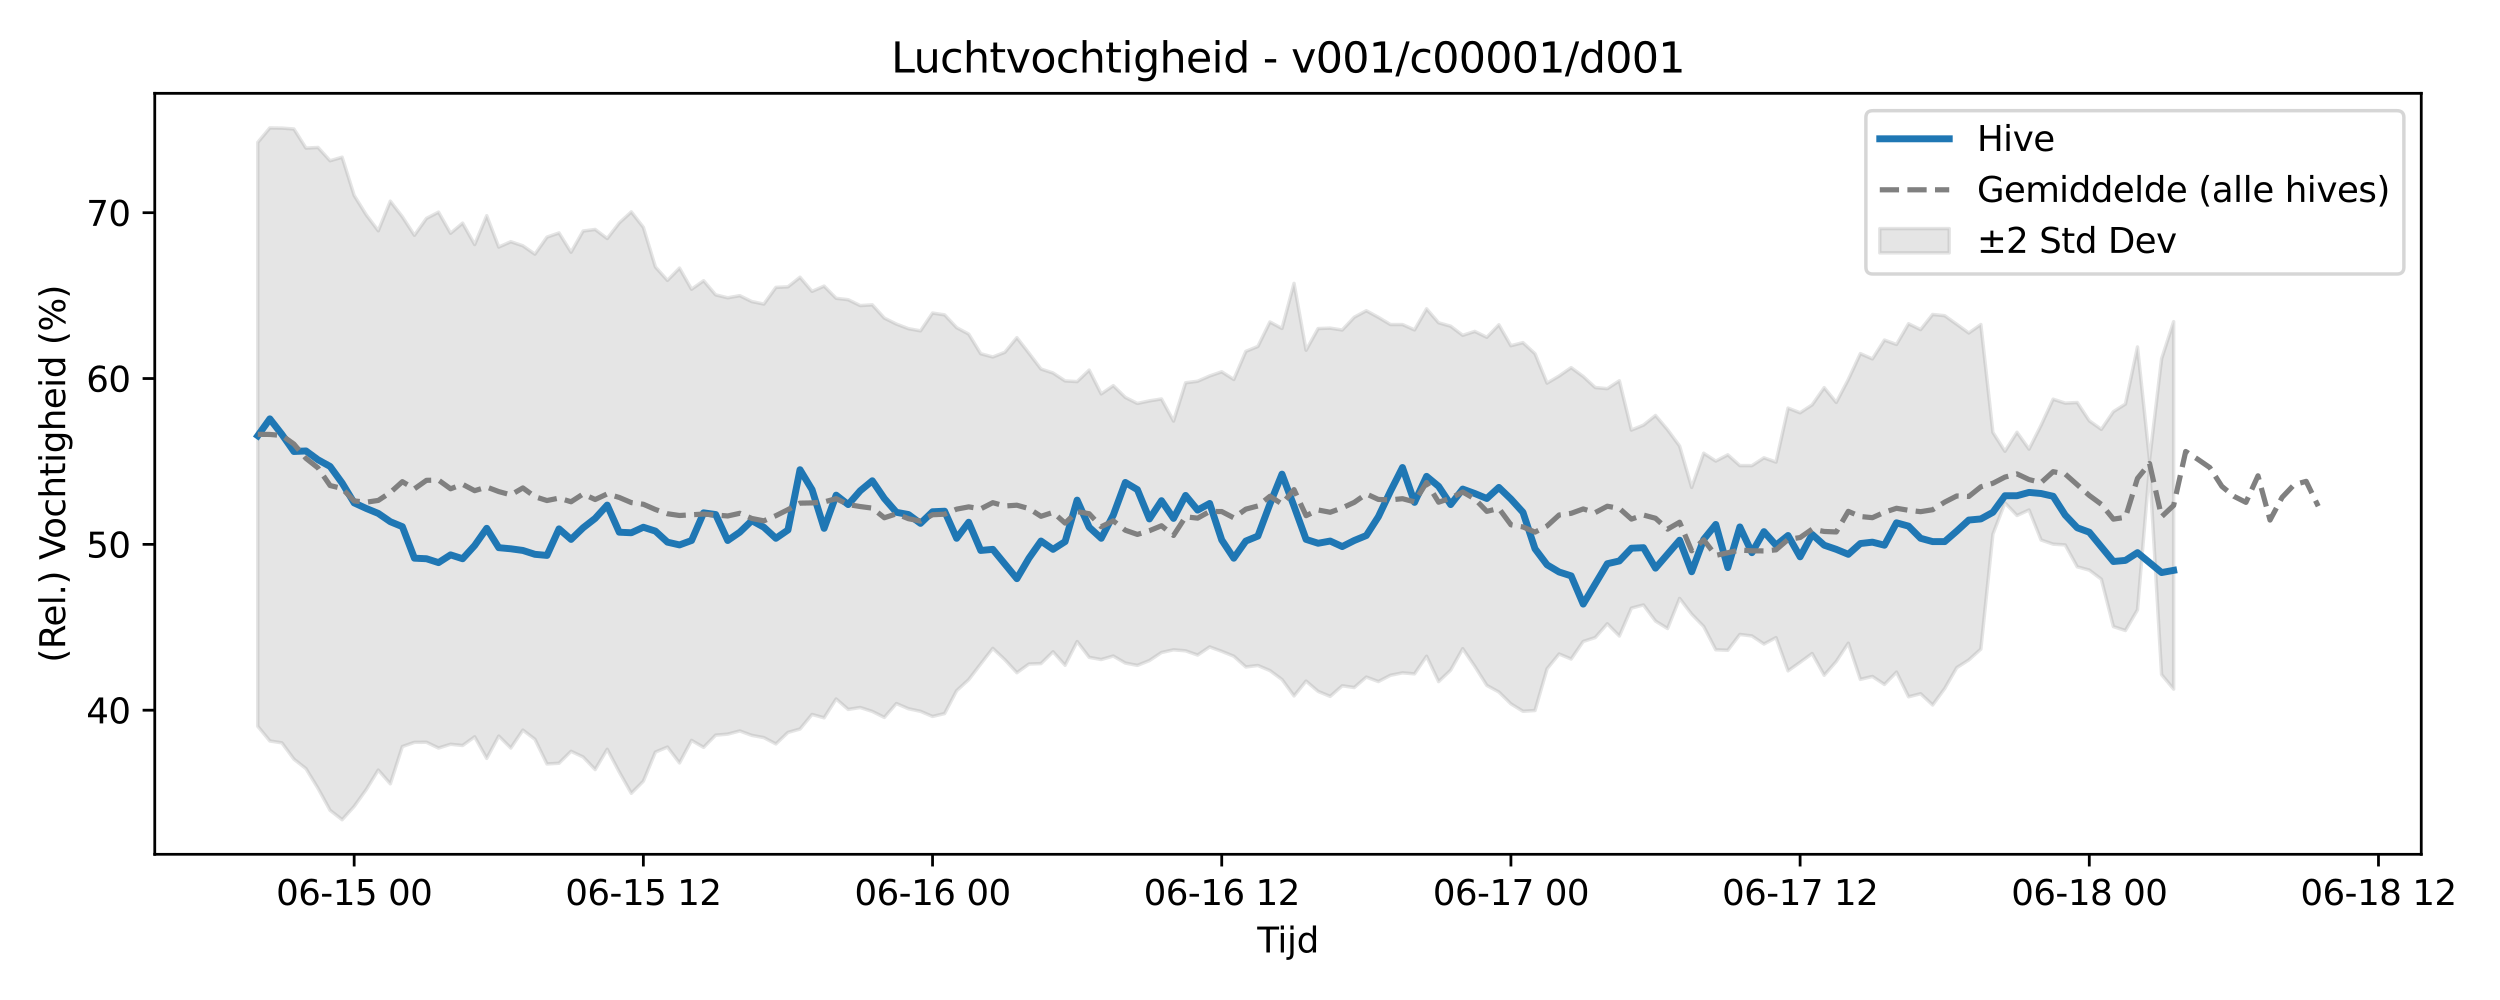 <?xml version="1.0" encoding="utf-8" standalone="no"?>
<!DOCTYPE svg PUBLIC "-//W3C//DTD SVG 1.1//EN"
  "http://www.w3.org/Graphics/SVG/1.1/DTD/svg11.dtd">
<svg xmlns:xlink="http://www.w3.org/1999/xlink" width="720pt" height="288pt" viewBox="0 0 720 288" xmlns="http://www.w3.org/2000/svg" version="1.1">
 <defs>
  <style type="text/css">*{stroke-linejoin: round; stroke-linecap: butt}</style>
 </defs>
 <g id="figure_1">
  <g id="patch_1">
   <path d="M 0 288 
L 720 288 
L 720 0 
L 0 0 
z
" style="fill: #ffffff"/>
  </g>
  <g id="axes_1">
   <g id="patch_2">
    <path d="M 44.57 246.04 
L 697.321 246.04 
L 697.321 26.88 
L 44.57 26.88 
z
" style="fill: #ffffff"/>
   </g>
   <g id="FillBetweenPolyCollection_1">
    <defs>
     <path id="m9faddfc1d1" d="M 74.241 -246.997 
L 74.241 -78.832 
L 77.711 -74.603 
L 81.181 -74.061 
L 84.651 -69.36 
L 88.121 -66.632 
L 91.592 -60.943 
L 95.062 -54.629 
L 98.532 -51.922 
L 102.002 -55.751 
L 105.473 -60.592 
L 108.943 -66.22 
L 112.413 -62.256 
L 115.883 -72.996 
L 119.354 -74.203 
L 122.824 -74.228 
L 126.294 -72.56 
L 129.764 -73.647 
L 133.234 -73.296 
L 136.705 -75.797 
L 140.175 -69.588 
L 143.645 -76.006 
L 147.115 -72.569 
L 150.586 -77.727 
L 154.056 -75.093 
L 157.526 -67.979 
L 160.996 -68.183 
L 164.467 -71.625 
L 167.937 -69.993 
L 171.407 -66.362 
L 174.877 -72.203 
L 178.348 -65.658 
L 181.818 -59.531 
L 185.288 -63.018 
L 188.758 -71.397 
L 192.228 -72.841 
L 195.699 -68.273 
L 199.169 -74.762 
L 202.639 -72.756 
L 206.109 -76.279 
L 209.58 -76.565 
L 213.05 -77.487 
L 216.52 -76.212 
L 219.99 -75.57 
L 223.461 -73.741 
L 226.931 -77.06 
L 230.401 -78.036 
L 233.871 -82.238 
L 237.342 -81.265 
L 240.812 -86.693 
L 244.282 -83.679 
L 247.752 -84.239 
L 251.222 -83.11 
L 254.693 -81.38 
L 258.163 -85.378 
L 261.633 -83.88 
L 265.103 -83.143 
L 268.574 -81.658 
L 272.044 -82.494 
L 275.514 -89.089 
L 278.984 -92.258 
L 282.455 -96.786 
L 285.925 -101.27 
L 289.395 -98.005 
L 292.865 -94.251 
L 296.336 -96.758 
L 299.806 -96.886 
L 303.276 -100.284 
L 306.746 -96.403 
L 310.216 -103.22 
L 313.687 -98.68 
L 317.157 -98.053 
L 320.627 -99.067 
L 324.097 -97.035 
L 327.568 -96.368 
L 331.038 -97.758 
L 334.508 -100.077 
L 337.978 -100.853 
L 341.449 -100.559 
L 344.919 -99.341 
L 348.389 -101.687 
L 351.859 -100.418 
L 355.329 -99.01 
L 358.8 -95.919 
L 362.27 -96.34 
L 365.74 -94.872 
L 369.21 -92.311 
L 372.681 -87.575 
L 376.151 -91.841 
L 379.621 -88.874 
L 383.091 -87.435 
L 386.562 -90.493 
L 390.032 -89.992 
L 393.502 -93.003 
L 396.972 -91.709 
L 400.443 -93.514 
L 403.913 -94.216 
L 407.383 -93.925 
L 410.853 -99.005 
L 414.323 -91.691 
L 417.794 -94.996 
L 421.264 -101.173 
L 424.734 -96.087 
L 428.204 -90.602 
L 431.675 -88.698 
L 435.145 -85.289 
L 438.615 -83.146 
L 442.085 -83.373 
L 445.556 -95.399 
L 449.026 -99.648 
L 452.496 -98.201 
L 455.966 -103.262 
L 459.437 -104.388 
L 462.907 -108.348 
L 466.377 -104.827 
L 469.847 -112.865 
L 473.317 -113.772 
L 476.788 -109.128 
L 480.258 -106.983 
L 483.728 -115.663 
L 487.198 -111.126 
L 490.669 -107.56 
L 494.139 -100.865 
L 497.609 -100.722 
L 501.079 -105.279 
L 504.55 -104.843 
L 508.02 -102.514 
L 511.49 -104.368 
L 514.96 -94.794 
L 518.431 -97.254 
L 521.901 -99.789 
L 525.371 -93.527 
L 528.841 -97.483 
L 532.311 -102.758 
L 535.782 -92.339 
L 539.252 -93.178 
L 542.722 -90.877 
L 546.192 -94.43 
L 549.663 -87.317 
L 553.133 -88.201 
L 556.603 -84.961 
L 560.073 -89.695 
L 563.544 -95.715 
L 567.014 -97.93 
L 570.484 -101.069 
L 573.954 -134.15 
L 577.424 -143.177 
L 580.895 -139.532 
L 584.365 -141.129 
L 587.835 -132.484 
L 591.305 -131.279 
L 594.776 -131.062 
L 598.246 -124.75 
L 601.716 -123.806 
L 605.186 -121.184 
L 608.657 -107.541 
L 612.127 -106.409 
L 615.597 -112.366 
L 619.067 -153.492 
L 622.538 -93.703 
L 626.008 -89.537 
L 626.008 -195.355 
L 626.008 -195.355 
L 622.538 -184.662 
L 619.067 -155.519 
L 615.597 -188.075 
L 612.127 -171.637 
L 608.657 -169.444 
L 605.186 -164.345 
L 601.716 -166.817 
L 598.246 -172.082 
L 594.776 -171.899 
L 591.305 -173.036 
L 587.835 -165.542 
L 584.365 -158.649 
L 580.895 -163.509 
L 577.424 -158.033 
L 573.954 -163.478 
L 570.484 -194.535 
L 567.014 -192.101 
L 563.544 -194.612 
L 560.073 -197.085 
L 556.603 -197.436 
L 553.133 -193.075 
L 549.663 -194.762 
L 546.192 -188.802 
L 542.722 -190.061 
L 539.252 -184.641 
L 535.782 -186.158 
L 532.311 -178.699 
L 528.841 -172.102 
L 525.371 -176.354 
L 521.901 -171.412 
L 518.431 -169.124 
L 514.96 -170.463 
L 511.49 -154.915 
L 508.02 -156.154 
L 504.55 -153.894 
L 501.079 -153.913 
L 497.609 -157.014 
L 494.139 -155.211 
L 490.669 -157.477 
L 487.198 -147.63 
L 483.728 -159.54 
L 480.258 -164.244 
L 476.788 -168.349 
L 473.317 -165.571 
L 469.847 -164.135 
L 466.377 -178.336 
L 462.907 -176.066 
L 459.437 -176.387 
L 455.966 -179.583 
L 452.496 -182.127 
L 449.026 -179.717 
L 445.556 -177.658 
L 442.085 -186.129 
L 438.615 -189.328 
L 435.145 -188.433 
L 431.675 -194.465 
L 428.204 -190.855 
L 424.734 -192.557 
L 421.264 -191.429 
L 417.794 -194.057 
L 414.323 -195.043 
L 410.853 -199.055 
L 407.383 -192.991 
L 403.913 -194.542 
L 400.443 -194.539 
L 396.972 -196.617 
L 393.502 -198.507 
L 390.032 -196.651 
L 386.562 -192.966 
L 383.091 -193.499 
L 379.621 -193.379 
L 376.151 -187.137 
L 372.681 -206.391 
L 369.21 -193.4 
L 365.74 -195.274 
L 362.27 -188.233 
L 358.8 -186.813 
L 355.329 -178.718 
L 351.859 -180.925 
L 348.389 -179.725 
L 344.919 -178.204 
L 341.449 -177.76 
L 337.978 -166.731 
L 334.508 -173.102 
L 331.038 -172.555 
L 327.568 -171.807 
L 324.097 -173.551 
L 320.627 -176.932 
L 317.157 -174.557 
L 313.687 -181.413 
L 310.216 -178.101 
L 306.746 -178.3 
L 303.276 -180.582 
L 299.806 -181.728 
L 296.336 -186.292 
L 292.865 -190.754 
L 289.395 -186.546 
L 285.925 -185.191 
L 282.455 -186.127 
L 278.984 -191.792 
L 275.514 -193.642 
L 272.044 -197.326 
L 268.574 -197.844 
L 265.103 -192.719 
L 261.633 -193.347 
L 258.163 -194.67 
L 254.693 -196.393 
L 251.222 -200.212 
L 247.752 -199.993 
L 244.282 -201.69 
L 240.812 -202.088 
L 237.342 -205.605 
L 233.871 -204.086 
L 230.401 -208.152 
L 226.931 -205.398 
L 223.461 -205.238 
L 219.99 -200.429 
L 216.52 -201.151 
L 213.05 -202.856 
L 209.58 -202.232 
L 206.109 -203.086 
L 202.639 -207.155 
L 199.169 -204.695 
L 195.699 -210.796 
L 192.228 -207.252 
L 188.758 -211.13 
L 185.288 -222.533 
L 181.818 -226.975 
L 178.348 -223.805 
L 174.877 -219.307 
L 171.407 -221.919 
L 167.937 -221.471 
L 164.467 -215.359 
L 160.996 -220.917 
L 157.526 -219.71 
L 154.056 -214.802 
L 150.586 -217.218 
L 147.115 -218.395 
L 143.645 -216.846 
L 140.175 -225.88 
L 136.705 -217.578 
L 133.234 -223.74 
L 129.764 -220.819 
L 126.294 -226.91 
L 122.824 -225.106 
L 119.354 -220.241 
L 115.883 -225.565 
L 112.413 -230.065 
L 108.943 -221.537 
L 105.473 -226.142 
L 102.002 -231.711 
L 98.532 -242.727 
L 95.062 -241.702 
L 91.592 -245.532 
L 88.121 -245.347 
L 84.651 -250.852 
L 81.181 -251.109 
L 77.711 -251.158 
L 74.241 -246.997 
z
" style="stroke: #808080; stroke-opacity: 0.2"/>
    </defs>
    <g clip-path="url(#pb1c3724b01)">
     <use xlink:href="#m9faddfc1d1" x="0" y="288" style="fill: #808080; fill-opacity: 0.2; stroke: #808080; stroke-opacity: 0.2"/>
    </g>
   </g>
   <g id="matplotlib.axis_1">
    <g id="xtick_1">
     <g id="line2d_1">
      <defs>
       <path id="mf577368586" d="M 0 0 
L 0 3.5 
" style="stroke: #000000; stroke-width: 0.8"/>
      </defs>
      <g>
       <use xlink:href="#mf577368586" x="102.002" y="246.04" style="stroke: #000000; stroke-width: 0.8"/>
      </g>
     </g>
     <g id="text_1">
      <!-- 06-15 00 -->
      <g transform="translate(79.522 260.638) scale(0.1 -0.1)">
       <defs>
        <path id="DejaVuSans-30" d="M 2034 4250 
Q 1547 4250 1301 3770 
Q 1056 3291 1056 2328 
Q 1056 1369 1301 889 
Q 1547 409 2034 409 
Q 2525 409 2770 889 
Q 3016 1369 3016 2328 
Q 3016 3291 2770 3770 
Q 2525 4250 2034 4250 
z
M 2034 4750 
Q 2819 4750 3233 4129 
Q 3647 3509 3647 2328 
Q 3647 1150 3233 529 
Q 2819 -91 2034 -91 
Q 1250 -91 836 529 
Q 422 1150 422 2328 
Q 422 3509 836 4129 
Q 1250 4750 2034 4750 
z
" transform="scale(0.016)"/>
        <path id="DejaVuSans-36" d="M 2113 2584 
Q 1688 2584 1439 2293 
Q 1191 2003 1191 1497 
Q 1191 994 1439 701 
Q 1688 409 2113 409 
Q 2538 409 2786 701 
Q 3034 994 3034 1497 
Q 3034 2003 2786 2293 
Q 2538 2584 2113 2584 
z
M 3366 4563 
L 3366 3988 
Q 3128 4100 2886 4159 
Q 2644 4219 2406 4219 
Q 1781 4219 1451 3797 
Q 1122 3375 1075 2522 
Q 1259 2794 1537 2939 
Q 1816 3084 2150 3084 
Q 2853 3084 3261 2657 
Q 3669 2231 3669 1497 
Q 3669 778 3244 343 
Q 2819 -91 2113 -91 
Q 1303 -91 875 529 
Q 447 1150 447 2328 
Q 447 3434 972 4092 
Q 1497 4750 2381 4750 
Q 2619 4750 2861 4703 
Q 3103 4656 3366 4563 
z
" transform="scale(0.016)"/>
        <path id="DejaVuSans-2d" d="M 313 2009 
L 1997 2009 
L 1997 1497 
L 313 1497 
L 313 2009 
z
" transform="scale(0.016)"/>
        <path id="DejaVuSans-31" d="M 794 531 
L 1825 531 
L 1825 4091 
L 703 3866 
L 703 4441 
L 1819 4666 
L 2450 4666 
L 2450 531 
L 3481 531 
L 3481 0 
L 794 0 
L 794 531 
z
" transform="scale(0.016)"/>
        <path id="DejaVuSans-35" d="M 691 4666 
L 3169 4666 
L 3169 4134 
L 1269 4134 
L 1269 2991 
Q 1406 3038 1543 3061 
Q 1681 3084 1819 3084 
Q 2600 3084 3056 2656 
Q 3513 2228 3513 1497 
Q 3513 744 3044 326 
Q 2575 -91 1722 -91 
Q 1428 -91 1123 -41 
Q 819 9 494 109 
L 494 744 
Q 775 591 1075 516 
Q 1375 441 1709 441 
Q 2250 441 2565 725 
Q 2881 1009 2881 1497 
Q 2881 1984 2565 2268 
Q 2250 2553 1709 2553 
Q 1456 2553 1204 2497 
Q 953 2441 691 2322 
L 691 4666 
z
" transform="scale(0.016)"/>
        <path id="DejaVuSans-20" transform="scale(0.016)"/>
       </defs>
       <use xlink:href="#DejaVuSans-30"/>
       <use xlink:href="#DejaVuSans-36" transform="translate(63.623 0)"/>
       <use xlink:href="#DejaVuSans-2d" transform="translate(127.246 0)"/>
       <use xlink:href="#DejaVuSans-31" transform="translate(163.33 0)"/>
       <use xlink:href="#DejaVuSans-35" transform="translate(226.953 0)"/>
       <use xlink:href="#DejaVuSans-20" transform="translate(290.576 0)"/>
       <use xlink:href="#DejaVuSans-30" transform="translate(322.363 0)"/>
       <use xlink:href="#DejaVuSans-30" transform="translate(385.986 0)"/>
      </g>
     </g>
    </g>
    <g id="xtick_2">
     <g id="line2d_2">
      <g>
       <use xlink:href="#mf577368586" x="185.288" y="246.04" style="stroke: #000000; stroke-width: 0.8"/>
      </g>
     </g>
     <g id="text_2">
      <!-- 06-15 12 -->
      <g transform="translate(162.808 260.638) scale(0.1 -0.1)">
       <defs>
        <path id="DejaVuSans-32" d="M 1228 531 
L 3431 531 
L 3431 0 
L 469 0 
L 469 531 
Q 828 903 1448 1529 
Q 2069 2156 2228 2338 
Q 2531 2678 2651 2914 
Q 2772 3150 2772 3378 
Q 2772 3750 2511 3984 
Q 2250 4219 1831 4219 
Q 1534 4219 1204 4116 
Q 875 4013 500 3803 
L 500 4441 
Q 881 4594 1212 4672 
Q 1544 4750 1819 4750 
Q 2544 4750 2975 4387 
Q 3406 4025 3406 3419 
Q 3406 3131 3298 2873 
Q 3191 2616 2906 2266 
Q 2828 2175 2409 1742 
Q 1991 1309 1228 531 
z
" transform="scale(0.016)"/>
       </defs>
       <use xlink:href="#DejaVuSans-30"/>
       <use xlink:href="#DejaVuSans-36" transform="translate(63.623 0)"/>
       <use xlink:href="#DejaVuSans-2d" transform="translate(127.246 0)"/>
       <use xlink:href="#DejaVuSans-31" transform="translate(163.33 0)"/>
       <use xlink:href="#DejaVuSans-35" transform="translate(226.953 0)"/>
       <use xlink:href="#DejaVuSans-20" transform="translate(290.576 0)"/>
       <use xlink:href="#DejaVuSans-31" transform="translate(322.363 0)"/>
       <use xlink:href="#DejaVuSans-32" transform="translate(385.986 0)"/>
      </g>
     </g>
    </g>
    <g id="xtick_3">
     <g id="line2d_3">
      <g>
       <use xlink:href="#mf577368586" x="268.574" y="246.04" style="stroke: #000000; stroke-width: 0.8"/>
      </g>
     </g>
     <g id="text_3">
      <!-- 06-16 00 -->
      <g transform="translate(246.093 260.638) scale(0.1 -0.1)">
       <use xlink:href="#DejaVuSans-30"/>
       <use xlink:href="#DejaVuSans-36" transform="translate(63.623 0)"/>
       <use xlink:href="#DejaVuSans-2d" transform="translate(127.246 0)"/>
       <use xlink:href="#DejaVuSans-31" transform="translate(163.33 0)"/>
       <use xlink:href="#DejaVuSans-36" transform="translate(226.953 0)"/>
       <use xlink:href="#DejaVuSans-20" transform="translate(290.576 0)"/>
       <use xlink:href="#DejaVuSans-30" transform="translate(322.363 0)"/>
       <use xlink:href="#DejaVuSans-30" transform="translate(385.986 0)"/>
      </g>
     </g>
    </g>
    <g id="xtick_4">
     <g id="line2d_4">
      <g>
       <use xlink:href="#mf577368586" x="351.859" y="246.04" style="stroke: #000000; stroke-width: 0.8"/>
      </g>
     </g>
     <g id="text_4">
      <!-- 06-16 12 -->
      <g transform="translate(329.379 260.638) scale(0.1 -0.1)">
       <use xlink:href="#DejaVuSans-30"/>
       <use xlink:href="#DejaVuSans-36" transform="translate(63.623 0)"/>
       <use xlink:href="#DejaVuSans-2d" transform="translate(127.246 0)"/>
       <use xlink:href="#DejaVuSans-31" transform="translate(163.33 0)"/>
       <use xlink:href="#DejaVuSans-36" transform="translate(226.953 0)"/>
       <use xlink:href="#DejaVuSans-20" transform="translate(290.576 0)"/>
       <use xlink:href="#DejaVuSans-31" transform="translate(322.363 0)"/>
       <use xlink:href="#DejaVuSans-32" transform="translate(385.986 0)"/>
      </g>
     </g>
    </g>
    <g id="xtick_5">
     <g id="line2d_5">
      <g>
       <use xlink:href="#mf577368586" x="435.145" y="246.04" style="stroke: #000000; stroke-width: 0.8"/>
      </g>
     </g>
     <g id="text_5">
      <!-- 06-17 00 -->
      <g transform="translate(412.664 260.638) scale(0.1 -0.1)">
       <defs>
        <path id="DejaVuSans-37" d="M 525 4666 
L 3525 4666 
L 3525 4397 
L 1831 0 
L 1172 0 
L 2766 4134 
L 525 4134 
L 525 4666 
z
" transform="scale(0.016)"/>
       </defs>
       <use xlink:href="#DejaVuSans-30"/>
       <use xlink:href="#DejaVuSans-36" transform="translate(63.623 0)"/>
       <use xlink:href="#DejaVuSans-2d" transform="translate(127.246 0)"/>
       <use xlink:href="#DejaVuSans-31" transform="translate(163.33 0)"/>
       <use xlink:href="#DejaVuSans-37" transform="translate(226.953 0)"/>
       <use xlink:href="#DejaVuSans-20" transform="translate(290.576 0)"/>
       <use xlink:href="#DejaVuSans-30" transform="translate(322.363 0)"/>
       <use xlink:href="#DejaVuSans-30" transform="translate(385.986 0)"/>
      </g>
     </g>
    </g>
    <g id="xtick_6">
     <g id="line2d_6">
      <g>
       <use xlink:href="#mf577368586" x="518.431" y="246.04" style="stroke: #000000; stroke-width: 0.8"/>
      </g>
     </g>
     <g id="text_6">
      <!-- 06-17 12 -->
      <g transform="translate(495.95 260.638) scale(0.1 -0.1)">
       <use xlink:href="#DejaVuSans-30"/>
       <use xlink:href="#DejaVuSans-36" transform="translate(63.623 0)"/>
       <use xlink:href="#DejaVuSans-2d" transform="translate(127.246 0)"/>
       <use xlink:href="#DejaVuSans-31" transform="translate(163.33 0)"/>
       <use xlink:href="#DejaVuSans-37" transform="translate(226.953 0)"/>
       <use xlink:href="#DejaVuSans-20" transform="translate(290.576 0)"/>
       <use xlink:href="#DejaVuSans-31" transform="translate(322.363 0)"/>
       <use xlink:href="#DejaVuSans-32" transform="translate(385.986 0)"/>
      </g>
     </g>
    </g>
    <g id="xtick_7">
     <g id="line2d_7">
      <g>
       <use xlink:href="#mf577368586" x="601.716" y="246.04" style="stroke: #000000; stroke-width: 0.8"/>
      </g>
     </g>
     <g id="text_7">
      <!-- 06-18 00 -->
      <g transform="translate(579.236 260.638) scale(0.1 -0.1)">
       <defs>
        <path id="DejaVuSans-38" d="M 2034 2216 
Q 1584 2216 1326 1975 
Q 1069 1734 1069 1313 
Q 1069 891 1326 650 
Q 1584 409 2034 409 
Q 2484 409 2743 651 
Q 3003 894 3003 1313 
Q 3003 1734 2745 1975 
Q 2488 2216 2034 2216 
z
M 1403 2484 
Q 997 2584 770 2862 
Q 544 3141 544 3541 
Q 544 4100 942 4425 
Q 1341 4750 2034 4750 
Q 2731 4750 3128 4425 
Q 3525 4100 3525 3541 
Q 3525 3141 3298 2862 
Q 3072 2584 2669 2484 
Q 3125 2378 3379 2068 
Q 3634 1759 3634 1313 
Q 3634 634 3220 271 
Q 2806 -91 2034 -91 
Q 1263 -91 848 271 
Q 434 634 434 1313 
Q 434 1759 690 2068 
Q 947 2378 1403 2484 
z
M 1172 3481 
Q 1172 3119 1398 2916 
Q 1625 2713 2034 2713 
Q 2441 2713 2670 2916 
Q 2900 3119 2900 3481 
Q 2900 3844 2670 4047 
Q 2441 4250 2034 4250 
Q 1625 4250 1398 4047 
Q 1172 3844 1172 3481 
z
" transform="scale(0.016)"/>
       </defs>
       <use xlink:href="#DejaVuSans-30"/>
       <use xlink:href="#DejaVuSans-36" transform="translate(63.623 0)"/>
       <use xlink:href="#DejaVuSans-2d" transform="translate(127.246 0)"/>
       <use xlink:href="#DejaVuSans-31" transform="translate(163.33 0)"/>
       <use xlink:href="#DejaVuSans-38" transform="translate(226.953 0)"/>
       <use xlink:href="#DejaVuSans-20" transform="translate(290.576 0)"/>
       <use xlink:href="#DejaVuSans-30" transform="translate(322.363 0)"/>
       <use xlink:href="#DejaVuSans-30" transform="translate(385.986 0)"/>
      </g>
     </g>
    </g>
    <g id="xtick_8">
     <g id="line2d_8">
      <g>
       <use xlink:href="#mf577368586" x="685.002" y="246.04" style="stroke: #000000; stroke-width: 0.8"/>
      </g>
     </g>
     <g id="text_8">
      <!-- 06-18 12 -->
      <g transform="translate(662.521 260.638) scale(0.1 -0.1)">
       <use xlink:href="#DejaVuSans-30"/>
       <use xlink:href="#DejaVuSans-36" transform="translate(63.623 0)"/>
       <use xlink:href="#DejaVuSans-2d" transform="translate(127.246 0)"/>
       <use xlink:href="#DejaVuSans-31" transform="translate(163.33 0)"/>
       <use xlink:href="#DejaVuSans-38" transform="translate(226.953 0)"/>
       <use xlink:href="#DejaVuSans-20" transform="translate(290.576 0)"/>
       <use xlink:href="#DejaVuSans-31" transform="translate(322.363 0)"/>
       <use xlink:href="#DejaVuSans-32" transform="translate(385.986 0)"/>
      </g>
     </g>
    </g>
    <g id="text_9">
     <!-- Tijd -->
     <g transform="translate(362.096 274.317) scale(0.1 -0.1)">
      <defs>
       <path id="DejaVuSans-54" d="M -19 4666 
L 3928 4666 
L 3928 4134 
L 2272 4134 
L 2272 0 
L 1638 0 
L 1638 4134 
L -19 4134 
L -19 4666 
z
" transform="scale(0.016)"/>
       <path id="DejaVuSans-69" d="M 603 3500 
L 1178 3500 
L 1178 0 
L 603 0 
L 603 3500 
z
M 603 4863 
L 1178 4863 
L 1178 4134 
L 603 4134 
L 603 4863 
z
" transform="scale(0.016)"/>
       <path id="DejaVuSans-6a" d="M 603 3500 
L 1178 3500 
L 1178 -63 
Q 1178 -731 923 -1031 
Q 669 -1331 103 -1331 
L -116 -1331 
L -116 -844 
L 38 -844 
Q 366 -844 484 -692 
Q 603 -541 603 -63 
L 603 3500 
z
M 603 4863 
L 1178 4863 
L 1178 4134 
L 603 4134 
L 603 4863 
z
" transform="scale(0.016)"/>
       <path id="DejaVuSans-64" d="M 2906 2969 
L 2906 4863 
L 3481 4863 
L 3481 0 
L 2906 0 
L 2906 525 
Q 2725 213 2448 61 
Q 2172 -91 1784 -91 
Q 1150 -91 751 415 
Q 353 922 353 1747 
Q 353 2572 751 3078 
Q 1150 3584 1784 3584 
Q 2172 3584 2448 3432 
Q 2725 3281 2906 2969 
z
M 947 1747 
Q 947 1113 1208 752 
Q 1469 391 1925 391 
Q 2381 391 2643 752 
Q 2906 1113 2906 1747 
Q 2906 2381 2643 2742 
Q 2381 3103 1925 3103 
Q 1469 3103 1208 2742 
Q 947 2381 947 1747 
z
" transform="scale(0.016)"/>
      </defs>
      <use xlink:href="#DejaVuSans-54"/>
      <use xlink:href="#DejaVuSans-69" transform="translate(57.959 0)"/>
      <use xlink:href="#DejaVuSans-6a" transform="translate(85.742 0)"/>
      <use xlink:href="#DejaVuSans-64" transform="translate(113.525 0)"/>
     </g>
    </g>
   </g>
   <g id="matplotlib.axis_2">
    <g id="ytick_1">
     <g id="line2d_9">
      <defs>
       <path id="m8a8da98194" d="M 0 0 
L -3.5 0 
" style="stroke: #000000; stroke-width: 0.8"/>
      </defs>
      <g>
       <use xlink:href="#m8a8da98194" x="44.57" y="204.538" style="stroke: #000000; stroke-width: 0.8"/>
      </g>
     </g>
     <g id="text_10">
      <!-- 40 -->
      <g transform="translate(24.845 208.338) scale(0.1 -0.1)">
       <defs>
        <path id="DejaVuSans-34" d="M 2419 4116 
L 825 1625 
L 2419 1625 
L 2419 4116 
z
M 2253 4666 
L 3047 4666 
L 3047 1625 
L 3713 1625 
L 3713 1100 
L 3047 1100 
L 3047 0 
L 2419 0 
L 2419 1100 
L 313 1100 
L 313 1709 
L 2253 4666 
z
" transform="scale(0.016)"/>
       </defs>
       <use xlink:href="#DejaVuSans-34"/>
       <use xlink:href="#DejaVuSans-30" transform="translate(63.623 0)"/>
      </g>
     </g>
    </g>
    <g id="ytick_2">
     <g id="line2d_10">
      <g>
       <use xlink:href="#m8a8da98194" x="44.57" y="156.778" style="stroke: #000000; stroke-width: 0.8"/>
      </g>
     </g>
     <g id="text_11">
      <!-- 50 -->
      <g transform="translate(24.845 160.577) scale(0.1 -0.1)">
       <use xlink:href="#DejaVuSans-35"/>
       <use xlink:href="#DejaVuSans-30" transform="translate(63.623 0)"/>
      </g>
     </g>
    </g>
    <g id="ytick_3">
     <g id="line2d_11">
      <g>
       <use xlink:href="#m8a8da98194" x="44.57" y="109.017" style="stroke: #000000; stroke-width: 0.8"/>
      </g>
     </g>
     <g id="text_12">
      <!-- 60 -->
      <g transform="translate(24.845 112.817) scale(0.1 -0.1)">
       <use xlink:href="#DejaVuSans-36"/>
       <use xlink:href="#DejaVuSans-30" transform="translate(63.623 0)"/>
      </g>
     </g>
    </g>
    <g id="ytick_4">
     <g id="line2d_12">
      <g>
       <use xlink:href="#m8a8da98194" x="44.57" y="61.257" style="stroke: #000000; stroke-width: 0.8"/>
      </g>
     </g>
     <g id="text_13">
      <!-- 70 -->
      <g transform="translate(24.845 65.056) scale(0.1 -0.1)">
       <use xlink:href="#DejaVuSans-37"/>
       <use xlink:href="#DejaVuSans-30" transform="translate(63.623 0)"/>
      </g>
     </g>
    </g>
    <g id="text_14">
     <!-- (Rel.) Vochtigheid (%) -->
     <g transform="translate(18.765 190.838) rotate(-90) scale(0.1 -0.1)">
      <defs>
       <path id="DejaVuSans-28" d="M 1984 4856 
Q 1566 4138 1362 3434 
Q 1159 2731 1159 2009 
Q 1159 1288 1364 580 
Q 1569 -128 1984 -844 
L 1484 -844 
Q 1016 -109 783 600 
Q 550 1309 550 2009 
Q 550 2706 781 3412 
Q 1013 4119 1484 4856 
L 1984 4856 
z
" transform="scale(0.016)"/>
       <path id="DejaVuSans-52" d="M 2841 2188 
Q 3044 2119 3236 1894 
Q 3428 1669 3622 1275 
L 4263 0 
L 3584 0 
L 2988 1197 
Q 2756 1666 2539 1819 
Q 2322 1972 1947 1972 
L 1259 1972 
L 1259 0 
L 628 0 
L 628 4666 
L 2053 4666 
Q 2853 4666 3247 4331 
Q 3641 3997 3641 3322 
Q 3641 2881 3436 2590 
Q 3231 2300 2841 2188 
z
M 1259 4147 
L 1259 2491 
L 2053 2491 
Q 2509 2491 2742 2702 
Q 2975 2913 2975 3322 
Q 2975 3731 2742 3939 
Q 2509 4147 2053 4147 
L 1259 4147 
z
" transform="scale(0.016)"/>
       <path id="DejaVuSans-65" d="M 3597 1894 
L 3597 1613 
L 953 1613 
Q 991 1019 1311 708 
Q 1631 397 2203 397 
Q 2534 397 2845 478 
Q 3156 559 3463 722 
L 3463 178 
Q 3153 47 2828 -22 
Q 2503 -91 2169 -91 
Q 1331 -91 842 396 
Q 353 884 353 1716 
Q 353 2575 817 3079 
Q 1281 3584 2069 3584 
Q 2775 3584 3186 3129 
Q 3597 2675 3597 1894 
z
M 3022 2063 
Q 3016 2534 2758 2815 
Q 2500 3097 2075 3097 
Q 1594 3097 1305 2825 
Q 1016 2553 972 2059 
L 3022 2063 
z
" transform="scale(0.016)"/>
       <path id="DejaVuSans-6c" d="M 603 4863 
L 1178 4863 
L 1178 0 
L 603 0 
L 603 4863 
z
" transform="scale(0.016)"/>
       <path id="DejaVuSans-2e" d="M 684 794 
L 1344 794 
L 1344 0 
L 684 0 
L 684 794 
z
" transform="scale(0.016)"/>
       <path id="DejaVuSans-29" d="M 513 4856 
L 1013 4856 
Q 1481 4119 1714 3412 
Q 1947 2706 1947 2009 
Q 1947 1309 1714 600 
Q 1481 -109 1013 -844 
L 513 -844 
Q 928 -128 1133 580 
Q 1338 1288 1338 2009 
Q 1338 2731 1133 3434 
Q 928 4138 513 4856 
z
" transform="scale(0.016)"/>
       <path id="DejaVuSans-56" d="M 1831 0 
L 50 4666 
L 709 4666 
L 2188 738 
L 3669 4666 
L 4325 4666 
L 2547 0 
L 1831 0 
z
" transform="scale(0.016)"/>
       <path id="DejaVuSans-6f" d="M 1959 3097 
Q 1497 3097 1228 2736 
Q 959 2375 959 1747 
Q 959 1119 1226 758 
Q 1494 397 1959 397 
Q 2419 397 2687 759 
Q 2956 1122 2956 1747 
Q 2956 2369 2687 2733 
Q 2419 3097 1959 3097 
z
M 1959 3584 
Q 2709 3584 3137 3096 
Q 3566 2609 3566 1747 
Q 3566 888 3137 398 
Q 2709 -91 1959 -91 
Q 1206 -91 779 398 
Q 353 888 353 1747 
Q 353 2609 779 3096 
Q 1206 3584 1959 3584 
z
" transform="scale(0.016)"/>
       <path id="DejaVuSans-63" d="M 3122 3366 
L 3122 2828 
Q 2878 2963 2633 3030 
Q 2388 3097 2138 3097 
Q 1578 3097 1268 2742 
Q 959 2388 959 1747 
Q 959 1106 1268 751 
Q 1578 397 2138 397 
Q 2388 397 2633 464 
Q 2878 531 3122 666 
L 3122 134 
Q 2881 22 2623 -34 
Q 2366 -91 2075 -91 
Q 1284 -91 818 406 
Q 353 903 353 1747 
Q 353 2603 823 3093 
Q 1294 3584 2113 3584 
Q 2378 3584 2631 3529 
Q 2884 3475 3122 3366 
z
" transform="scale(0.016)"/>
       <path id="DejaVuSans-68" d="M 3513 2113 
L 3513 0 
L 2938 0 
L 2938 2094 
Q 2938 2591 2744 2837 
Q 2550 3084 2163 3084 
Q 1697 3084 1428 2787 
Q 1159 2491 1159 1978 
L 1159 0 
L 581 0 
L 581 4863 
L 1159 4863 
L 1159 2956 
Q 1366 3272 1645 3428 
Q 1925 3584 2291 3584 
Q 2894 3584 3203 3211 
Q 3513 2838 3513 2113 
z
" transform="scale(0.016)"/>
       <path id="DejaVuSans-74" d="M 1172 4494 
L 1172 3500 
L 2356 3500 
L 2356 3053 
L 1172 3053 
L 1172 1153 
Q 1172 725 1289 603 
Q 1406 481 1766 481 
L 2356 481 
L 2356 0 
L 1766 0 
Q 1100 0 847 248 
Q 594 497 594 1153 
L 594 3053 
L 172 3053 
L 172 3500 
L 594 3500 
L 594 4494 
L 1172 4494 
z
" transform="scale(0.016)"/>
       <path id="DejaVuSans-67" d="M 2906 1791 
Q 2906 2416 2648 2759 
Q 2391 3103 1925 3103 
Q 1463 3103 1205 2759 
Q 947 2416 947 1791 
Q 947 1169 1205 825 
Q 1463 481 1925 481 
Q 2391 481 2648 825 
Q 2906 1169 2906 1791 
z
M 3481 434 
Q 3481 -459 3084 -895 
Q 2688 -1331 1869 -1331 
Q 1566 -1331 1297 -1286 
Q 1028 -1241 775 -1147 
L 775 -588 
Q 1028 -725 1275 -790 
Q 1522 -856 1778 -856 
Q 2344 -856 2625 -561 
Q 2906 -266 2906 331 
L 2906 616 
Q 2728 306 2450 153 
Q 2172 0 1784 0 
Q 1141 0 747 490 
Q 353 981 353 1791 
Q 353 2603 747 3093 
Q 1141 3584 1784 3584 
Q 2172 3584 2450 3431 
Q 2728 3278 2906 2969 
L 2906 3500 
L 3481 3500 
L 3481 434 
z
" transform="scale(0.016)"/>
       <path id="DejaVuSans-25" d="M 4653 2053 
Q 4381 2053 4226 1822 
Q 4072 1591 4072 1178 
Q 4072 772 4226 539 
Q 4381 306 4653 306 
Q 4919 306 5073 539 
Q 5228 772 5228 1178 
Q 5228 1588 5073 1820 
Q 4919 2053 4653 2053 
z
M 4653 2450 
Q 5147 2450 5437 2106 
Q 5728 1763 5728 1178 
Q 5728 594 5436 251 
Q 5144 -91 4653 -91 
Q 4153 -91 3862 251 
Q 3572 594 3572 1178 
Q 3572 1766 3864 2108 
Q 4156 2450 4653 2450 
z
M 1428 4353 
Q 1159 4353 1004 4120 
Q 850 3888 850 3481 
Q 850 3069 1003 2837 
Q 1156 2606 1428 2606 
Q 1700 2606 1854 2837 
Q 2009 3069 2009 3481 
Q 2009 3884 1853 4118 
Q 1697 4353 1428 4353 
z
M 4250 4750 
L 4750 4750 
L 1831 -91 
L 1331 -91 
L 4250 4750 
z
M 1428 4750 
Q 1922 4750 2215 4408 
Q 2509 4066 2509 3481 
Q 2509 2891 2217 2550 
Q 1925 2209 1428 2209 
Q 931 2209 642 2551 
Q 353 2894 353 3481 
Q 353 4063 643 4406 
Q 934 4750 1428 4750 
z
" transform="scale(0.016)"/>
      </defs>
      <use xlink:href="#DejaVuSans-28"/>
      <use xlink:href="#DejaVuSans-52" transform="translate(39.014 0)"/>
      <use xlink:href="#DejaVuSans-65" transform="translate(103.996 0)"/>
      <use xlink:href="#DejaVuSans-6c" transform="translate(165.52 0)"/>
      <use xlink:href="#DejaVuSans-2e" transform="translate(193.303 0)"/>
      <use xlink:href="#DejaVuSans-29" transform="translate(225.09 0)"/>
      <use xlink:href="#DejaVuSans-20" transform="translate(264.104 0)"/>
      <use xlink:href="#DejaVuSans-56" transform="translate(295.891 0)"/>
      <use xlink:href="#DejaVuSans-6f" transform="translate(356.549 0)"/>
      <use xlink:href="#DejaVuSans-63" transform="translate(417.73 0)"/>
      <use xlink:href="#DejaVuSans-68" transform="translate(472.711 0)"/>
      <use xlink:href="#DejaVuSans-74" transform="translate(536.09 0)"/>
      <use xlink:href="#DejaVuSans-69" transform="translate(575.299 0)"/>
      <use xlink:href="#DejaVuSans-67" transform="translate(603.082 0)"/>
      <use xlink:href="#DejaVuSans-68" transform="translate(666.559 0)"/>
      <use xlink:href="#DejaVuSans-65" transform="translate(729.938 0)"/>
      <use xlink:href="#DejaVuSans-69" transform="translate(791.461 0)"/>
      <use xlink:href="#DejaVuSans-64" transform="translate(819.244 0)"/>
      <use xlink:href="#DejaVuSans-20" transform="translate(882.721 0)"/>
      <use xlink:href="#DejaVuSans-28" transform="translate(914.508 0)"/>
      <use xlink:href="#DejaVuSans-25" transform="translate(953.521 0)"/>
      <use xlink:href="#DejaVuSans-29" transform="translate(1048.541 0)"/>
     </g>
    </g>
   </g>
   <g id="line2d_13">
    <path d="M 74.241 125.495 
L 77.711 120.639 
L 81.181 125.097 
L 84.651 130.032 
L 88.121 129.873 
L 91.592 132.42 
L 95.062 134.33 
L 98.532 139.106 
L 102.002 144.838 
L 105.473 146.43 
L 108.943 147.863 
L 112.413 150.251 
L 115.883 151.683 
L 119.354 160.758 
L 122.824 160.917 
L 126.294 162.032 
L 129.764 159.803 
L 133.234 160.917 
L 136.705 157.096 
L 140.175 152.161 
L 143.645 157.733 
L 147.115 158.051 
L 150.586 158.529 
L 154.056 159.643 
L 157.526 159.962 
L 160.996 152.32 
L 164.467 155.345 
L 167.937 152.002 
L 171.407 149.295 
L 174.877 145.475 
L 178.348 153.275 
L 181.818 153.435 
L 185.288 151.843 
L 188.758 152.957 
L 192.228 156.141 
L 195.699 156.937 
L 199.169 155.663 
L 202.639 147.703 
L 206.109 148.181 
L 209.58 155.663 
L 213.05 153.275 
L 216.52 149.932 
L 219.99 151.843 
L 223.461 155.027 
L 226.931 152.639 
L 230.401 135.286 
L 233.871 141.017 
L 237.342 152.161 
L 240.812 142.609 
L 244.282 145.315 
L 247.752 141.335 
L 251.222 138.47 
L 254.693 143.564 
L 258.163 147.544 
L 261.633 148.181 
L 265.103 150.728 
L 268.574 147.385 
L 272.044 147.226 
L 275.514 155.027 
L 278.984 150.41 
L 282.455 158.529 
L 285.925 158.211 
L 292.865 166.648 
L 296.336 160.758 
L 299.806 155.823 
L 303.276 158.211 
L 306.746 155.982 
L 310.216 144.042 
L 313.687 151.843 
L 317.157 155.027 
L 320.627 148.34 
L 324.097 138.947 
L 327.568 141.017 
L 331.038 149.455 
L 334.508 144.201 
L 337.978 149.295 
L 341.449 142.688 
L 344.919 146.907 
L 348.389 144.997 
L 351.859 155.504 
L 355.329 160.758 
L 358.8 155.823 
L 362.27 154.39 
L 365.74 145.156 
L 369.21 136.559 
L 372.681 145.793 
L 376.151 155.345 
L 379.621 156.459 
L 383.091 155.823 
L 386.562 157.415 
L 390.032 155.663 
L 393.502 154.231 
L 396.972 148.818 
L 400.443 141.494 
L 403.913 134.649 
L 407.383 144.679 
L 410.853 137.196 
L 414.323 140.062 
L 417.794 145.315 
L 421.264 140.858 
L 424.734 142.131 
L 428.204 143.564 
L 431.675 140.38 
L 435.145 143.723 
L 438.615 147.544 
L 442.085 158.051 
L 445.556 162.668 
L 449.026 164.738 
L 452.496 165.852 
L 455.966 173.972 
L 462.907 162.35 
L 466.377 161.554 
L 469.847 157.892 
L 473.317 157.733 
L 476.788 163.624 
L 483.728 155.584 
L 487.198 164.658 
L 490.669 155.345 
L 494.139 151.047 
L 497.609 163.464 
L 501.079 151.763 
L 504.55 159.166 
L 508.02 153.116 
L 511.49 157.017 
L 514.96 154.231 
L 518.431 160.36 
L 521.901 153.912 
L 525.371 157.017 
L 528.841 158.211 
L 532.311 159.643 
L 535.782 156.539 
L 539.252 156.141 
L 542.722 157.017 
L 546.192 150.569 
L 549.663 151.524 
L 553.133 155.027 
L 556.603 155.982 
L 560.073 155.982 
L 563.544 152.957 
L 567.014 149.773 
L 570.484 149.455 
L 573.954 147.544 
L 577.424 142.768 
L 580.895 142.768 
L 584.365 141.813 
L 587.835 142.131 
L 591.305 142.927 
L 594.776 148.34 
L 598.246 152.002 
L 601.716 153.275 
L 608.657 161.713 
L 612.127 161.395 
L 615.597 159.166 
L 622.538 164.897 
L 626.008 164.26 
L 626.008 164.26 
" clip-path="url(#pb1c3724b01)" style="fill: none; stroke: #1f77b4; stroke-width: 2; stroke-linecap: square"/>
   </g>
   <g id="line2d_14">
    <path d="M 74.241 125.085 
L 77.711 125.119 
L 81.181 125.415 
L 84.651 127.894 
L 88.121 132.011 
L 91.592 134.763 
L 95.062 139.834 
L 98.532 140.676 
L 102.002 144.269 
L 105.473 144.633 
L 108.943 144.121 
L 112.413 141.839 
L 115.883 138.72 
L 119.354 140.778 
L 122.824 138.333 
L 126.294 138.265 
L 129.764 140.767 
L 133.234 139.482 
L 136.705 141.313 
L 140.175 140.266 
L 143.645 141.574 
L 147.115 142.518 
L 150.586 140.528 
L 154.056 143.052 
L 157.526 144.155 
L 160.996 143.45 
L 164.467 144.508 
L 167.937 142.268 
L 171.407 143.86 
L 174.877 142.245 
L 178.348 143.268 
L 181.818 144.747 
L 185.288 145.224 
L 188.758 146.737 
L 192.228 147.954 
L 195.699 148.465 
L 202.639 148.044 
L 209.58 148.602 
L 213.05 147.828 
L 216.52 149.318 
L 219.99 150 
L 223.461 148.511 
L 226.931 146.771 
L 230.401 144.906 
L 233.871 144.838 
L 237.342 144.565 
L 240.812 143.61 
L 244.282 145.315 
L 247.752 145.884 
L 251.222 146.339 
L 254.693 149.113 
L 258.163 147.976 
L 261.633 149.386 
L 265.103 150.069 
L 268.574 148.249 
L 272.044 148.09 
L 275.514 146.634 
L 278.984 145.975 
L 282.455 146.543 
L 285.925 144.769 
L 289.395 145.725 
L 292.865 145.497 
L 296.336 146.475 
L 299.806 148.693 
L 303.276 147.567 
L 306.746 150.649 
L 310.216 147.339 
L 313.687 147.954 
L 317.157 151.695 
L 320.627 150 
L 324.097 152.707 
L 327.568 153.912 
L 331.038 152.843 
L 334.508 151.41 
L 337.978 154.208 
L 341.449 148.841 
L 344.919 149.227 
L 348.389 147.294 
L 351.859 147.328 
L 355.329 149.136 
L 358.8 146.634 
L 362.27 145.713 
L 365.74 142.927 
L 369.21 145.145 
L 372.681 141.017 
L 376.151 148.511 
L 379.621 146.873 
L 383.091 147.533 
L 386.562 146.271 
L 390.032 144.679 
L 393.502 142.245 
L 396.972 143.837 
L 400.443 143.973 
L 403.913 143.621 
L 407.383 144.542 
L 410.853 138.97 
L 414.323 144.633 
L 417.794 143.473 
L 421.264 141.699 
L 424.734 143.678 
L 428.204 147.271 
L 431.675 146.418 
L 435.145 151.139 
L 438.615 151.763 
L 442.085 153.249 
L 445.556 151.471 
L 449.026 148.317 
L 452.496 147.836 
L 455.966 146.578 
L 459.437 147.612 
L 462.907 145.793 
L 466.377 146.418 
L 469.847 149.5 
L 473.317 148.329 
L 476.788 149.261 
L 480.258 152.387 
L 483.728 150.398 
L 487.198 158.622 
L 490.669 155.482 
L 494.139 159.962 
L 501.079 158.404 
L 504.55 158.631 
L 508.02 158.666 
L 511.49 158.359 
L 514.96 155.372 
L 518.431 154.811 
L 521.901 152.4 
L 525.371 153.059 
L 528.841 153.207 
L 532.311 147.271 
L 535.782 148.751 
L 539.252 149.091 
L 542.722 147.531 
L 546.192 146.384 
L 549.663 146.96 
L 553.133 147.362 
L 556.603 146.801 
L 560.073 144.61 
L 563.544 142.836 
L 567.014 142.984 
L 570.484 140.198 
L 573.954 139.186 
L 577.424 137.395 
L 580.895 136.48 
L 584.365 138.111 
L 587.835 138.987 
L 591.305 135.843 
L 594.776 136.519 
L 601.716 142.688 
L 605.186 145.236 
L 608.657 149.508 
L 612.127 148.977 
L 615.597 137.78 
L 619.067 133.495 
L 622.538 148.818 
L 626.008 145.554 
L 629.478 130.032 
L 632.948 132.261 
L 636.418 134.649 
L 639.889 140.062 
L 643.359 142.927 
L 646.829 144.679 
L 650.299 137.037 
L 653.77 149.773 
L 657.24 143.246 
L 660.71 139.584 
L 664.18 138.629 
L 667.651 145.793 
L 667.651 145.793 
" clip-path="url(#pb1c3724b01)" style="fill: none; stroke-dasharray: 5.55,2.4; stroke-dashoffset: 0; stroke: #808080; stroke-width: 1.5"/>
   </g>
   <g id="patch_3">
    <path d="M 44.57 246.04 
L 44.57 26.88 
" style="fill: none; stroke: #000000; stroke-width: 0.8; stroke-linejoin: miter; stroke-linecap: square"/>
   </g>
   <g id="patch_4">
    <path d="M 697.321 246.04 
L 697.321 26.88 
" style="fill: none; stroke: #000000; stroke-width: 0.8; stroke-linejoin: miter; stroke-linecap: square"/>
   </g>
   <g id="patch_5">
    <path d="M 44.57 246.04 
L 697.321 246.04 
" style="fill: none; stroke: #000000; stroke-width: 0.8; stroke-linejoin: miter; stroke-linecap: square"/>
   </g>
   <g id="patch_6">
    <path d="M 44.57 26.88 
L 697.321 26.88 
" style="fill: none; stroke: #000000; stroke-width: 0.8; stroke-linejoin: miter; stroke-linecap: square"/>
   </g>
   <g id="text_15">
    <!-- Luchtvochtigheid - v001/c00001/d001 -->
    <g transform="translate(256.656 20.88) scale(0.12 -0.12)">
     <defs>
      <path id="DejaVuSans-4c" d="M 628 4666 
L 1259 4666 
L 1259 531 
L 3531 531 
L 3531 0 
L 628 0 
L 628 4666 
z
" transform="scale(0.016)"/>
      <path id="DejaVuSans-75" d="M 544 1381 
L 544 3500 
L 1119 3500 
L 1119 1403 
Q 1119 906 1312 657 
Q 1506 409 1894 409 
Q 2359 409 2629 706 
Q 2900 1003 2900 1516 
L 2900 3500 
L 3475 3500 
L 3475 0 
L 2900 0 
L 2900 538 
Q 2691 219 2414 64 
Q 2138 -91 1772 -91 
Q 1169 -91 856 284 
Q 544 659 544 1381 
z
M 1991 3584 
L 1991 3584 
z
" transform="scale(0.016)"/>
      <path id="DejaVuSans-76" d="M 191 3500 
L 800 3500 
L 1894 563 
L 2988 3500 
L 3597 3500 
L 2284 0 
L 1503 0 
L 191 3500 
z
" transform="scale(0.016)"/>
      <path id="DejaVuSans-2f" d="M 1625 4666 
L 2156 4666 
L 531 -594 
L 0 -594 
L 1625 4666 
z
" transform="scale(0.016)"/>
     </defs>
     <use xlink:href="#DejaVuSans-4c"/>
     <use xlink:href="#DejaVuSans-75" transform="translate(53.963 0)"/>
     <use xlink:href="#DejaVuSans-63" transform="translate(117.342 0)"/>
     <use xlink:href="#DejaVuSans-68" transform="translate(172.322 0)"/>
     <use xlink:href="#DejaVuSans-74" transform="translate(235.701 0)"/>
     <use xlink:href="#DejaVuSans-76" transform="translate(274.91 0)"/>
     <use xlink:href="#DejaVuSans-6f" transform="translate(334.09 0)"/>
     <use xlink:href="#DejaVuSans-63" transform="translate(395.271 0)"/>
     <use xlink:href="#DejaVuSans-68" transform="translate(450.252 0)"/>
     <use xlink:href="#DejaVuSans-74" transform="translate(513.631 0)"/>
     <use xlink:href="#DejaVuSans-69" transform="translate(552.84 0)"/>
     <use xlink:href="#DejaVuSans-67" transform="translate(580.623 0)"/>
     <use xlink:href="#DejaVuSans-68" transform="translate(644.1 0)"/>
     <use xlink:href="#DejaVuSans-65" transform="translate(707.479 0)"/>
     <use xlink:href="#DejaVuSans-69" transform="translate(769.002 0)"/>
     <use xlink:href="#DejaVuSans-64" transform="translate(796.785 0)"/>
     <use xlink:href="#DejaVuSans-20" transform="translate(860.262 0)"/>
     <use xlink:href="#DejaVuSans-2d" transform="translate(892.049 0)"/>
     <use xlink:href="#DejaVuSans-20" transform="translate(928.133 0)"/>
     <use xlink:href="#DejaVuSans-76" transform="translate(959.92 0)"/>
     <use xlink:href="#DejaVuSans-30" transform="translate(1019.1 0)"/>
     <use xlink:href="#DejaVuSans-30" transform="translate(1082.723 0)"/>
     <use xlink:href="#DejaVuSans-31" transform="translate(1146.346 0)"/>
     <use xlink:href="#DejaVuSans-2f" transform="translate(1209.969 0)"/>
     <use xlink:href="#DejaVuSans-63" transform="translate(1243.66 0)"/>
     <use xlink:href="#DejaVuSans-30" transform="translate(1298.641 0)"/>
     <use xlink:href="#DejaVuSans-30" transform="translate(1362.264 0)"/>
     <use xlink:href="#DejaVuSans-30" transform="translate(1425.887 0)"/>
     <use xlink:href="#DejaVuSans-30" transform="translate(1489.51 0)"/>
     <use xlink:href="#DejaVuSans-31" transform="translate(1553.133 0)"/>
     <use xlink:href="#DejaVuSans-2f" transform="translate(1616.756 0)"/>
     <use xlink:href="#DejaVuSans-64" transform="translate(1650.447 0)"/>
     <use xlink:href="#DejaVuSans-30" transform="translate(1713.924 0)"/>
     <use xlink:href="#DejaVuSans-30" transform="translate(1777.547 0)"/>
     <use xlink:href="#DejaVuSans-31" transform="translate(1841.17 0)"/>
    </g>
   </g>
   <g id="legend_1">
    <g id="patch_7">
     <path d="M 539.377 78.914 
L 690.321 78.914 
Q 692.321 78.914 692.321 76.914 
L 692.321 33.88 
Q 692.321 31.88 690.321 31.88 
L 539.377 31.88 
Q 537.377 31.88 537.377 33.88 
L 537.377 76.914 
Q 537.377 78.914 539.377 78.914 
z
" style="fill: #ffffff; opacity: 0.8; stroke: #cccccc; stroke-linejoin: miter"/>
    </g>
    <g id="line2d_15">
     <path d="M 541.377 39.978 
L 551.377 39.978 
L 561.377 39.978 
" style="fill: none; stroke: #1f77b4; stroke-width: 2; stroke-linecap: square"/>
    </g>
    <g id="text_16">
     <!-- Hive -->
     <g transform="translate(569.377 43.478) scale(0.1 -0.1)">
      <defs>
       <path id="DejaVuSans-48" d="M 628 4666 
L 1259 4666 
L 1259 2753 
L 3553 2753 
L 3553 4666 
L 4184 4666 
L 4184 0 
L 3553 0 
L 3553 2222 
L 1259 2222 
L 1259 0 
L 628 0 
L 628 4666 
z
" transform="scale(0.016)"/>
      </defs>
      <use xlink:href="#DejaVuSans-48"/>
      <use xlink:href="#DejaVuSans-69" transform="translate(75.195 0)"/>
      <use xlink:href="#DejaVuSans-76" transform="translate(102.979 0)"/>
      <use xlink:href="#DejaVuSans-65" transform="translate(162.158 0)"/>
     </g>
    </g>
    <g id="line2d_16">
     <path d="M 541.377 54.657 
L 551.377 54.657 
L 561.377 54.657 
" style="fill: none; stroke-dasharray: 5.55,2.4; stroke-dashoffset: 0; stroke: #808080; stroke-width: 1.5"/>
    </g>
    <g id="text_17">
     <!-- Gemiddelde (alle hives) -->
     <g transform="translate(569.377 58.157) scale(0.1 -0.1)">
      <defs>
       <path id="DejaVuSans-47" d="M 3809 666 
L 3809 1919 
L 2778 1919 
L 2778 2438 
L 4434 2438 
L 4434 434 
Q 4069 175 3628 42 
Q 3188 -91 2688 -91 
Q 1594 -91 976 548 
Q 359 1188 359 2328 
Q 359 3472 976 4111 
Q 1594 4750 2688 4750 
Q 3144 4750 3555 4637 
Q 3966 4525 4313 4306 
L 4313 3634 
Q 3963 3931 3569 4081 
Q 3175 4231 2741 4231 
Q 1884 4231 1454 3753 
Q 1025 3275 1025 2328 
Q 1025 1384 1454 906 
Q 1884 428 2741 428 
Q 3075 428 3337 486 
Q 3600 544 3809 666 
z
" transform="scale(0.016)"/>
       <path id="DejaVuSans-6d" d="M 3328 2828 
Q 3544 3216 3844 3400 
Q 4144 3584 4550 3584 
Q 5097 3584 5394 3201 
Q 5691 2819 5691 2113 
L 5691 0 
L 5113 0 
L 5113 2094 
Q 5113 2597 4934 2840 
Q 4756 3084 4391 3084 
Q 3944 3084 3684 2787 
Q 3425 2491 3425 1978 
L 3425 0 
L 2847 0 
L 2847 2094 
Q 2847 2600 2669 2842 
Q 2491 3084 2119 3084 
Q 1678 3084 1418 2786 
Q 1159 2488 1159 1978 
L 1159 0 
L 581 0 
L 581 3500 
L 1159 3500 
L 1159 2956 
Q 1356 3278 1631 3431 
Q 1906 3584 2284 3584 
Q 2666 3584 2933 3390 
Q 3200 3197 3328 2828 
z
" transform="scale(0.016)"/>
       <path id="DejaVuSans-61" d="M 2194 1759 
Q 1497 1759 1228 1600 
Q 959 1441 959 1056 
Q 959 750 1161 570 
Q 1363 391 1709 391 
Q 2188 391 2477 730 
Q 2766 1069 2766 1631 
L 2766 1759 
L 2194 1759 
z
M 3341 1997 
L 3341 0 
L 2766 0 
L 2766 531 
Q 2569 213 2275 61 
Q 1981 -91 1556 -91 
Q 1019 -91 701 211 
Q 384 513 384 1019 
Q 384 1609 779 1909 
Q 1175 2209 1959 2209 
L 2766 2209 
L 2766 2266 
Q 2766 2663 2505 2880 
Q 2244 3097 1772 3097 
Q 1472 3097 1187 3025 
Q 903 2953 641 2809 
L 641 3341 
Q 956 3463 1253 3523 
Q 1550 3584 1831 3584 
Q 2591 3584 2966 3190 
Q 3341 2797 3341 1997 
z
" transform="scale(0.016)"/>
       <path id="DejaVuSans-73" d="M 2834 3397 
L 2834 2853 
Q 2591 2978 2328 3040 
Q 2066 3103 1784 3103 
Q 1356 3103 1142 2972 
Q 928 2841 928 2578 
Q 928 2378 1081 2264 
Q 1234 2150 1697 2047 
L 1894 2003 
Q 2506 1872 2764 1633 
Q 3022 1394 3022 966 
Q 3022 478 2636 193 
Q 2250 -91 1575 -91 
Q 1294 -91 989 -36 
Q 684 19 347 128 
L 347 722 
Q 666 556 975 473 
Q 1284 391 1588 391 
Q 1994 391 2212 530 
Q 2431 669 2431 922 
Q 2431 1156 2273 1281 
Q 2116 1406 1581 1522 
L 1381 1569 
Q 847 1681 609 1914 
Q 372 2147 372 2553 
Q 372 3047 722 3315 
Q 1072 3584 1716 3584 
Q 2034 3584 2315 3537 
Q 2597 3491 2834 3397 
z
" transform="scale(0.016)"/>
      </defs>
      <use xlink:href="#DejaVuSans-47"/>
      <use xlink:href="#DejaVuSans-65" transform="translate(77.49 0)"/>
      <use xlink:href="#DejaVuSans-6d" transform="translate(139.014 0)"/>
      <use xlink:href="#DejaVuSans-69" transform="translate(236.426 0)"/>
      <use xlink:href="#DejaVuSans-64" transform="translate(264.209 0)"/>
      <use xlink:href="#DejaVuSans-64" transform="translate(327.686 0)"/>
      <use xlink:href="#DejaVuSans-65" transform="translate(391.162 0)"/>
      <use xlink:href="#DejaVuSans-6c" transform="translate(452.686 0)"/>
      <use xlink:href="#DejaVuSans-64" transform="translate(480.469 0)"/>
      <use xlink:href="#DejaVuSans-65" transform="translate(543.945 0)"/>
      <use xlink:href="#DejaVuSans-20" transform="translate(605.469 0)"/>
      <use xlink:href="#DejaVuSans-28" transform="translate(637.256 0)"/>
      <use xlink:href="#DejaVuSans-61" transform="translate(676.27 0)"/>
      <use xlink:href="#DejaVuSans-6c" transform="translate(737.549 0)"/>
      <use xlink:href="#DejaVuSans-6c" transform="translate(765.332 0)"/>
      <use xlink:href="#DejaVuSans-65" transform="translate(793.115 0)"/>
      <use xlink:href="#DejaVuSans-20" transform="translate(854.639 0)"/>
      <use xlink:href="#DejaVuSans-68" transform="translate(886.426 0)"/>
      <use xlink:href="#DejaVuSans-69" transform="translate(949.805 0)"/>
      <use xlink:href="#DejaVuSans-76" transform="translate(977.588 0)"/>
      <use xlink:href="#DejaVuSans-65" transform="translate(1036.768 0)"/>
      <use xlink:href="#DejaVuSans-73" transform="translate(1098.291 0)"/>
      <use xlink:href="#DejaVuSans-29" transform="translate(1150.391 0)"/>
     </g>
    </g>
    <g id="patch_8">
     <path d="M 541.377 72.835 
L 561.377 72.835 
L 561.377 65.835 
L 541.377 65.835 
z
" style="fill: #808080; fill-opacity: 0.2; stroke: #808080; stroke-opacity: 0.2; stroke-linejoin: miter"/>
    </g>
    <g id="text_18">
     <!-- ±2 Std Dev -->
     <g transform="translate(569.377 72.835) scale(0.1 -0.1)">
      <defs>
       <path id="DejaVuSans-b1" d="M 2944 4013 
L 2944 2803 
L 4684 2803 
L 4684 2272 
L 2944 2272 
L 2944 1063 
L 2419 1063 
L 2419 2272 
L 678 2272 
L 678 2803 
L 2419 2803 
L 2419 4013 
L 2944 4013 
z
M 678 531 
L 4684 531 
L 4684 0 
L 678 0 
L 678 531 
z
" transform="scale(0.016)"/>
       <path id="DejaVuSans-53" d="M 3425 4513 
L 3425 3897 
Q 3066 4069 2747 4153 
Q 2428 4238 2131 4238 
Q 1616 4238 1336 4038 
Q 1056 3838 1056 3469 
Q 1056 3159 1242 3001 
Q 1428 2844 1947 2747 
L 2328 2669 
Q 3034 2534 3370 2195 
Q 3706 1856 3706 1288 
Q 3706 609 3251 259 
Q 2797 -91 1919 -91 
Q 1588 -91 1214 -16 
Q 841 59 441 206 
L 441 856 
Q 825 641 1194 531 
Q 1563 422 1919 422 
Q 2459 422 2753 634 
Q 3047 847 3047 1241 
Q 3047 1584 2836 1778 
Q 2625 1972 2144 2069 
L 1759 2144 
Q 1053 2284 737 2584 
Q 422 2884 422 3419 
Q 422 4038 858 4394 
Q 1294 4750 2059 4750 
Q 2388 4750 2728 4690 
Q 3069 4631 3425 4513 
z
" transform="scale(0.016)"/>
       <path id="DejaVuSans-44" d="M 1259 4147 
L 1259 519 
L 2022 519 
Q 2988 519 3436 956 
Q 3884 1394 3884 2338 
Q 3884 3275 3436 3711 
Q 2988 4147 2022 4147 
L 1259 4147 
z
M 628 4666 
L 1925 4666 
Q 3281 4666 3915 4102 
Q 4550 3538 4550 2338 
Q 4550 1131 3912 565 
Q 3275 0 1925 0 
L 628 0 
L 628 4666 
z
" transform="scale(0.016)"/>
      </defs>
      <use xlink:href="#DejaVuSans-b1"/>
      <use xlink:href="#DejaVuSans-32" transform="translate(83.789 0)"/>
      <use xlink:href="#DejaVuSans-20" transform="translate(147.412 0)"/>
      <use xlink:href="#DejaVuSans-53" transform="translate(179.199 0)"/>
      <use xlink:href="#DejaVuSans-74" transform="translate(242.676 0)"/>
      <use xlink:href="#DejaVuSans-64" transform="translate(281.885 0)"/>
      <use xlink:href="#DejaVuSans-20" transform="translate(345.361 0)"/>
      <use xlink:href="#DejaVuSans-44" transform="translate(377.148 0)"/>
      <use xlink:href="#DejaVuSans-65" transform="translate(454.15 0)"/>
      <use xlink:href="#DejaVuSans-76" transform="translate(515.674 0)"/>
     </g>
    </g>
   </g>
  </g>
 </g>
 <defs>
  <clipPath id="pb1c3724b01">
   <rect x="44.57" y="26.88" width="652.751" height="219.16"/>
  </clipPath>
 </defs>
</svg>
